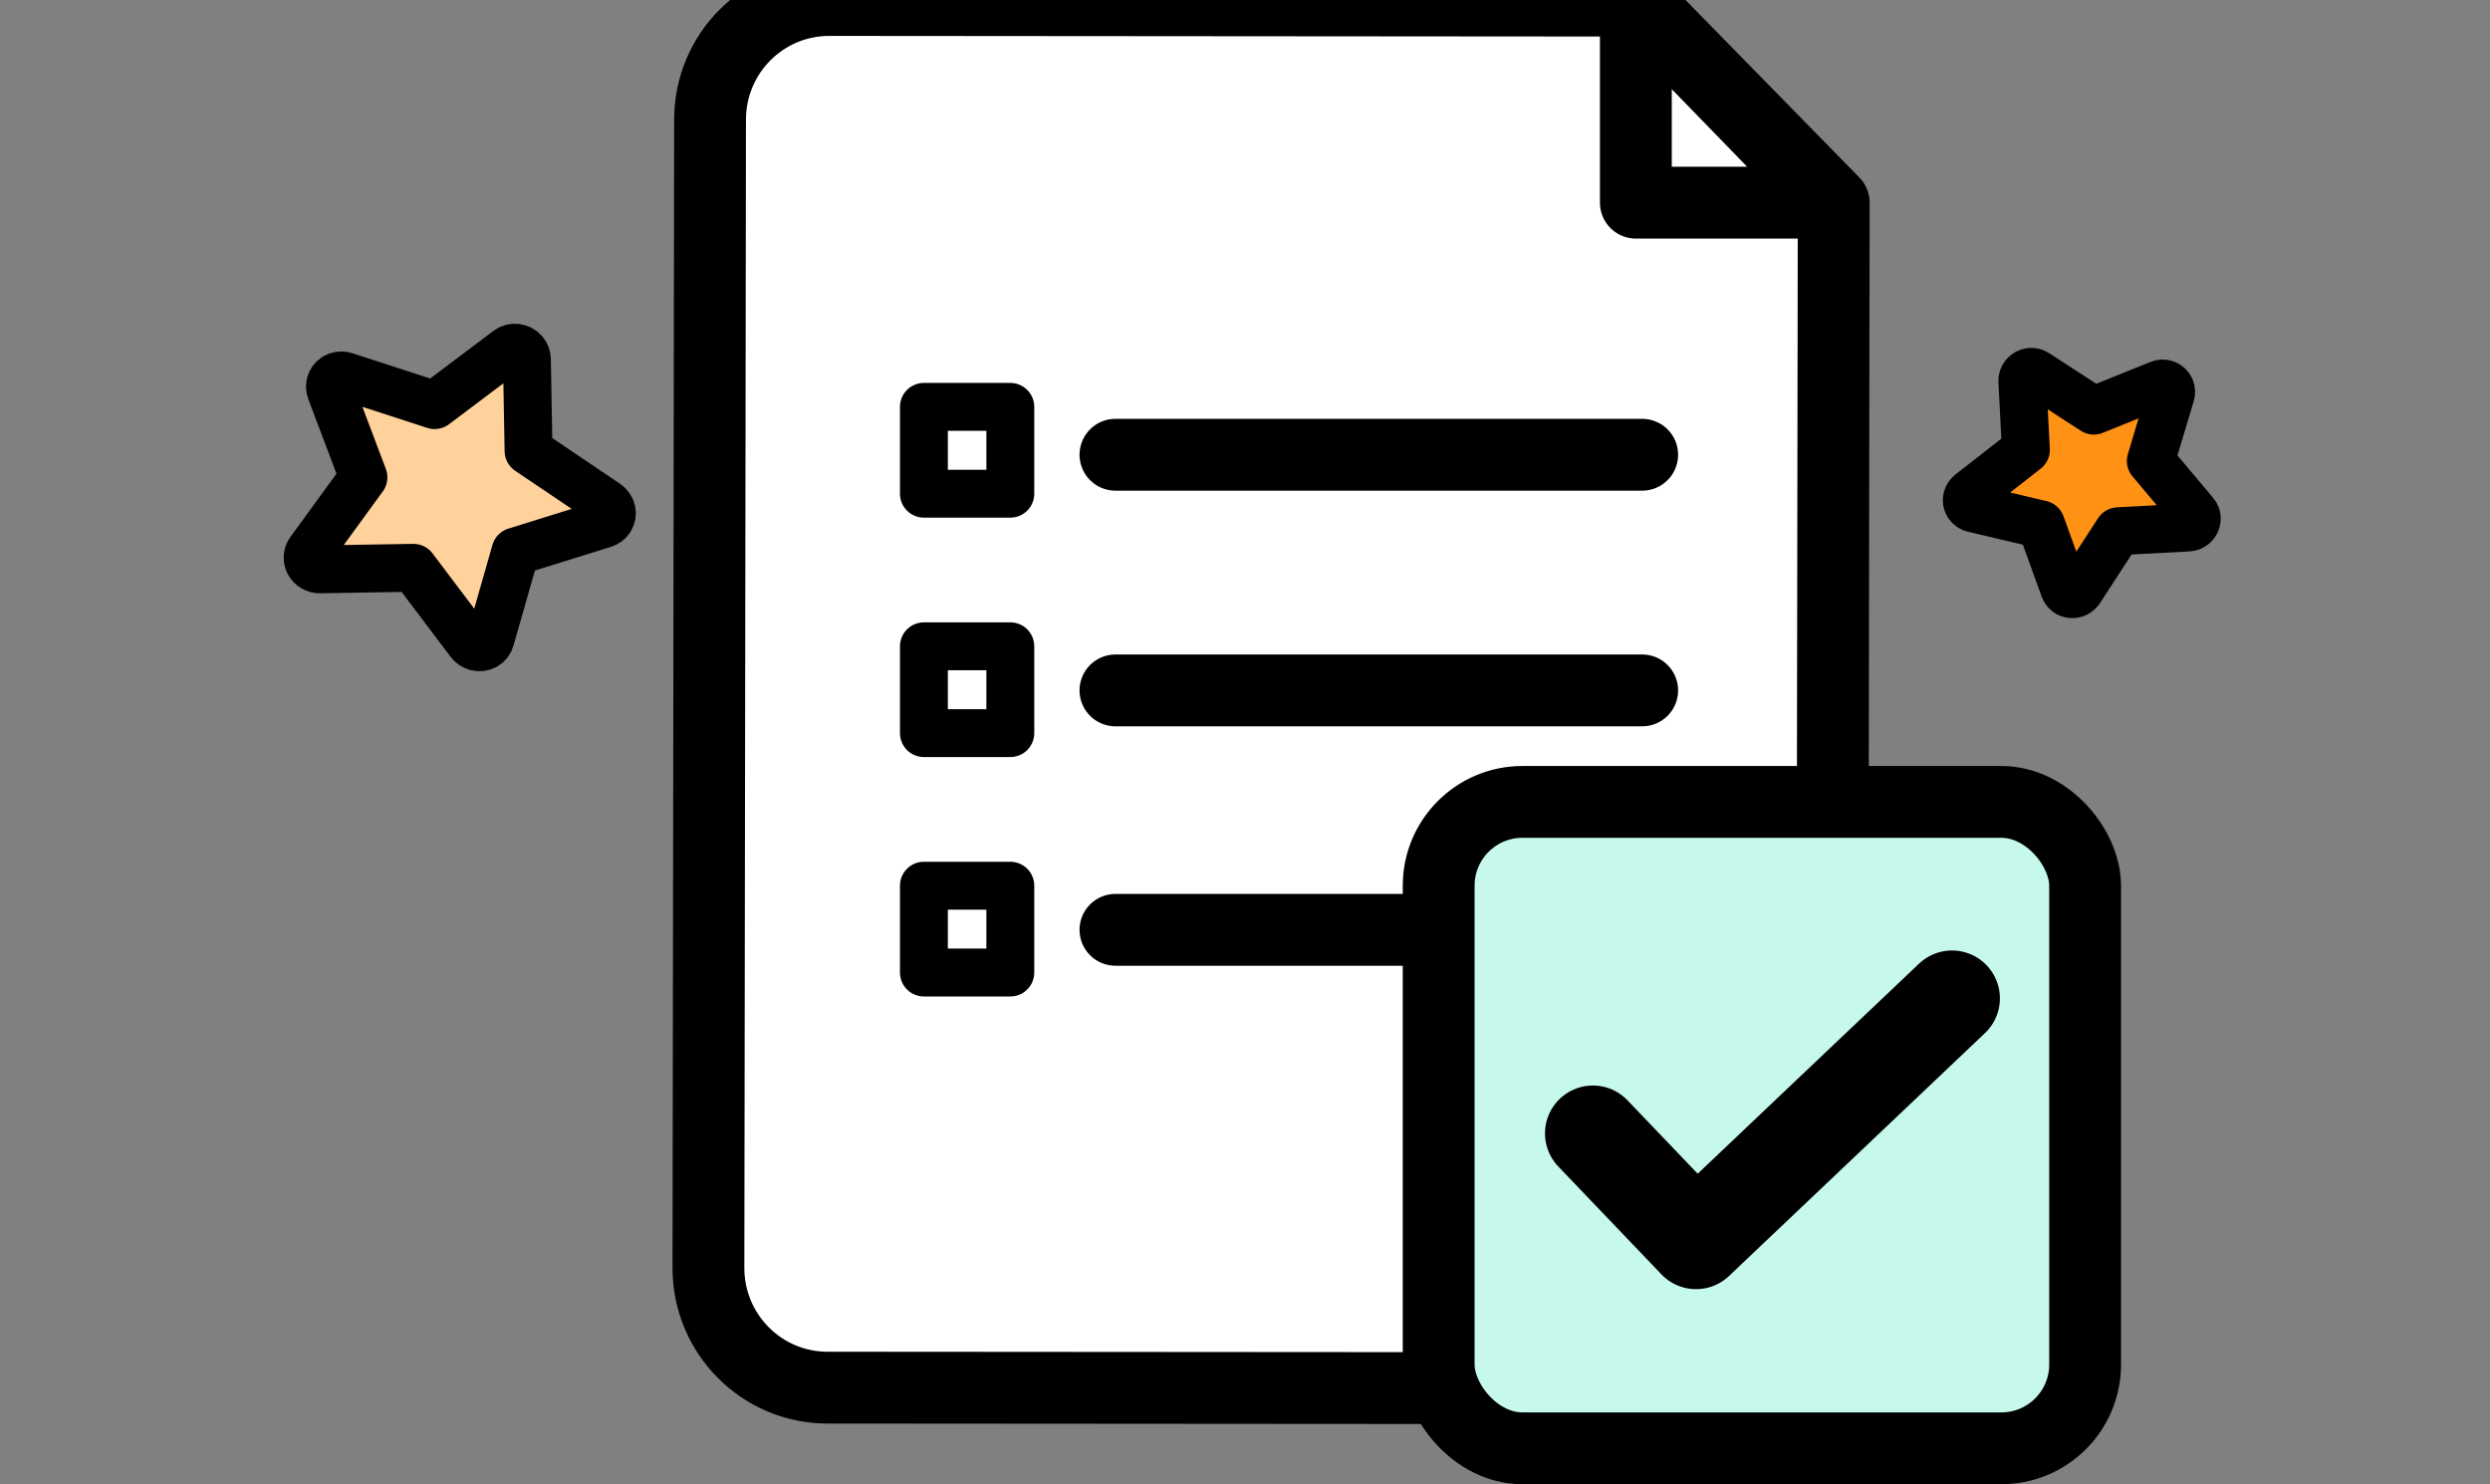<svg width="104" height="62" viewBox="0 0 104 62" fill="none" xmlns="http://www.w3.org/2000/svg">
<rect x="0" y="0" width="104" height="62" fill="#808080" stroke="none"/>
<g clip-path="url(#clip0_7044_6354)">
<path d="M68.325 0.027L34.634 0C31.886 0 29.657 2.233 29.657 4.995L29.589 52.95C29.582 55.712 31.811 57.959 34.558 57.959L71.545 57.986C74.292 57.986 76.521 55.753 76.521 52.992L76.589 8.464L68.325 0.027Z" fill="white"/>
<path d="M68.325 8.465L68.325 0.027L76.521 8.465H68.325Z" fill="white"/>
<path d="M68.325 0.027L34.634 0C31.886 0 29.657 2.233 29.657 4.995L29.589 52.95C29.582 55.712 31.811 57.959 34.558 57.959L71.545 57.986C74.292 57.986 76.521 55.753 76.521 52.992L76.589 8.464L68.325 0.027ZM68.325 0.027L68.325 8.465H76.521L68.325 0.027Z" stroke="black" stroke-width="3" stroke-miterlimit="10" stroke-linecap="round" stroke-linejoin="round"/>
<path d="M46.589 28.837H68.589" stroke="black" stroke-width="3" stroke-miterlimit="10" stroke-linecap="round" stroke-linejoin="round"/>
<path d="M46.589 38.837H68.589" stroke="black" stroke-width="3" stroke-miterlimit="10" stroke-linecap="round" stroke-linejoin="round"/>
<path d="M42.198 26.994H38.589V30.621H42.198V26.994Z" fill="white" stroke="black" stroke-width="2" stroke-miterlimit="10" stroke-linecap="round" stroke-linejoin="round"/>
<path d="M42.198 36.994H38.589V40.621H42.198V36.994Z" fill="white" stroke="black" stroke-width="2" stroke-miterlimit="10" stroke-linecap="round" stroke-linejoin="round"/>
<path d="M46.589 18.994H68.589" stroke="black" stroke-width="3" stroke-miterlimit="10" stroke-linecap="round" stroke-linejoin="round"/>
<path d="M42.198 16.994H38.589V20.621H42.198V16.994Z" fill="white" stroke="black" stroke-width="2" stroke-miterlimit="10" stroke-linecap="round" stroke-linejoin="round"/>
<rect x="60.089" y="33.494" width="27" height="27" rx="3.5" fill="#C6F9EC" stroke="black" stroke-width="3" stroke-linejoin="round"/>
<path d="M66.53 47.34L70.839 51.846L81.53 41.7" stroke="black" stroke-width="4" stroke-linecap="round" stroke-linejoin="round"/>
<path d="M25.339 21.035L22.076 18.835L22.007 15.003C22.005 14.898 21.968 14.796 21.901 14.712C21.734 14.502 21.427 14.459 21.215 14.617L18.153 16.921L14.41 15.705C14.307 15.671 14.197 15.672 14.097 15.706C13.976 15.747 13.877 15.835 13.824 15.948C13.77 16.063 13.765 16.194 13.811 16.314L15.18 19.938L12.936 23.019C12.884 23.09 12.854 23.176 12.849 23.264C12.844 23.353 12.864 23.442 12.908 23.522C12.952 23.601 13.017 23.667 13.097 23.713C13.176 23.759 13.266 23.782 13.357 23.78L17.267 23.716L19.623 26.837C19.687 26.922 19.78 26.985 19.883 27.016C20.142 27.093 20.411 26.952 20.483 26.699L21.529 23.035L25.228 21.883C25.329 21.851 25.416 21.788 25.475 21.701C25.626 21.486 25.563 21.188 25.339 21.035Z" fill="#FFD29C" stroke="black" stroke-width="2" stroke-linecap="round" stroke-linejoin="round"/>
<path d="M90.188 16.046L87.451 17.152L85.039 15.588C84.974 15.545 84.894 15.525 84.814 15.531C84.613 15.547 84.458 15.72 84.467 15.918L84.616 18.789L82.29 20.606C82.226 20.656 82.18 20.724 82.159 20.801C82.134 20.893 82.147 20.991 82.195 21.072C82.244 21.154 82.324 21.212 82.417 21.234L85.245 21.902L86.219 24.589C86.242 24.652 86.282 24.706 86.335 24.747C86.389 24.787 86.453 24.812 86.52 24.818C86.588 24.824 86.657 24.811 86.718 24.781C86.78 24.751 86.832 24.704 86.87 24.647L88.469 22.189L91.398 22.033C91.478 22.029 91.556 21.998 91.618 21.947C91.775 21.818 91.8 21.591 91.673 21.441L89.833 19.253L90.668 16.47C90.691 16.394 90.688 16.314 90.659 16.24C90.588 16.056 90.377 15.97 90.188 16.046Z" fill="#FF9214" stroke="black" stroke-width="2" stroke-linecap="round" stroke-linejoin="round"/>
</g>
<defs>
<clipPath id="clip0_7044_6354">
<rect width="102.752" height="61.994" fill="white" transform="translate(0.624)"/>
</clipPath>
</defs>
</svg>
